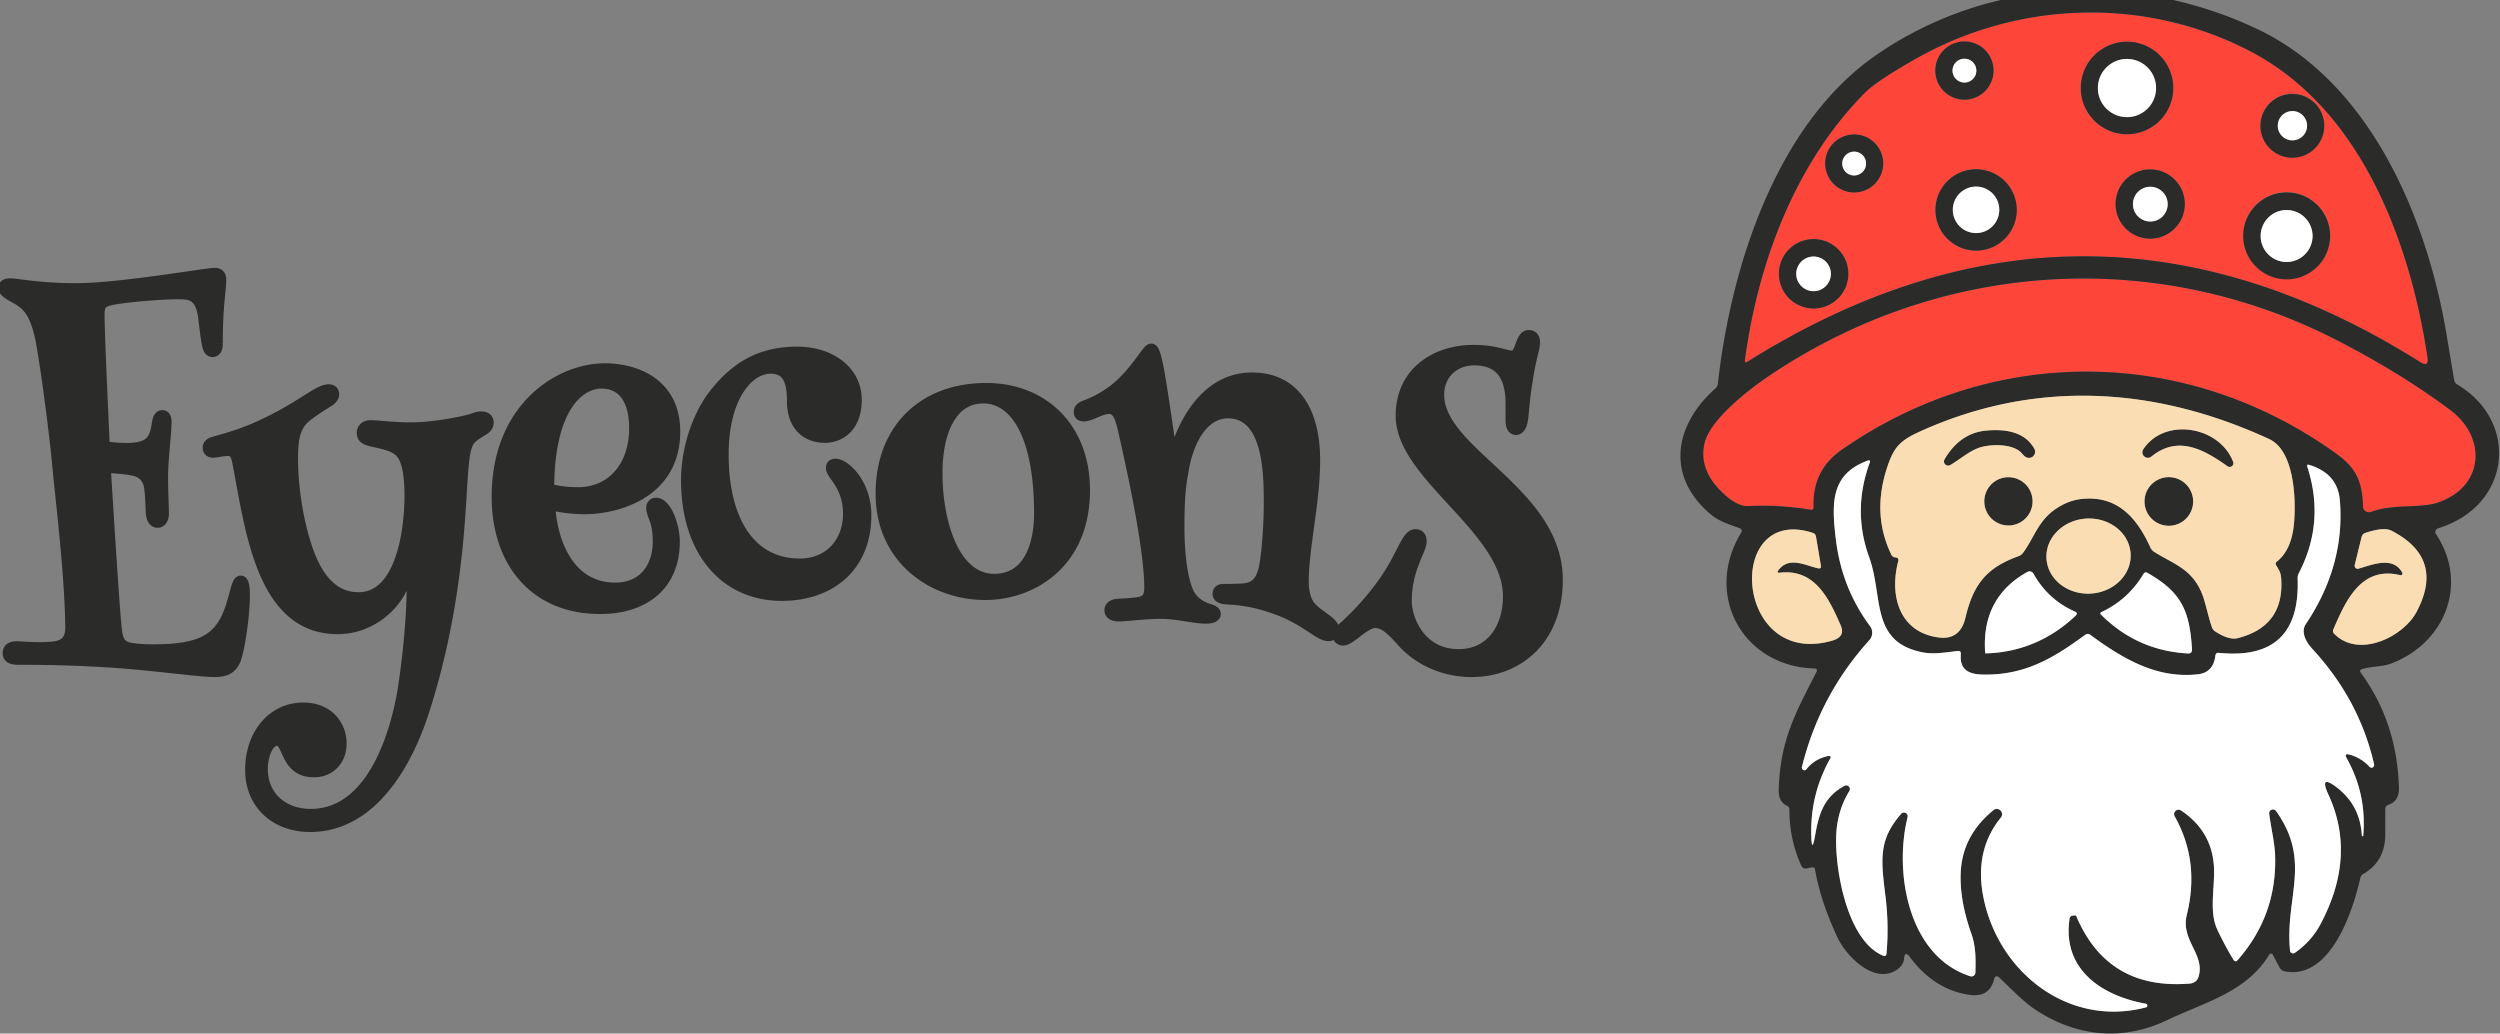 <svg xmlns="http://www.w3.org/2000/svg" viewBox="0 0 1028 425" fill="none">
  <rect x="0" y="0" width="1028" height="425" fill="#808080" stroke="none"/>
  <g clip-path="url(#a)">
    <path
      fill="#2B2B2A"
      d="M88.2 112.64c1.8 0 2.34.9 2.34 2.52 0 4.14-1.44 10.08-1.44 26.28 0 1.44-.36 2.88-1.62 2.88-1.08 0-1.62-.9-1.98-2.88-.54-2.52-.9-6.12-1.62-11.7-1.26-8.82-5.94-9.18-10.44-9.18-9.18 0-25.38 1.62-28.8 2.7-3.78.9-4.14 3.24-4.14 6.12 0 7.56 1.44 38.34 2.16 54.54 2.52.36 6.12.72 9.36.72 7.74 0 10.26-2.16 11.7-5.4.72-1.8.9-3.24 1.26-5.4s1.08-2.7 1.8-2.7 1.26.72 1.26 2.16c0 5.22-1.44 15.66-1.44 22.68 0 6.3.36 12.96.36 15.12 0 1.62-.54 3.42-2.16 3.42-1.26 0-2.16-1.26-2.34-3.6-.18-2.34-.18-9-1.08-12.24-.72-1.98-1.98-4.14-5.22-5.22-2.7-.9-8.64-1.26-13.14-1.62 1.08 17.46 3.96 63.9 4.68 67.68.54 4.86 2.34 6.84 6.66 7.38 2.34.36 5.22.54 8.46.54 17.82 0 26.82-3.24 31.5-15.3 2.52-6.3 3.24-12.96 4.68-12.96.9 0 1.26 2.52 1.26 5.4 0 8.46-1.98 21.6-3.6 26.28-1.44 3.78-3.96 5.04-8.28 5.04-7.38 0-26.82-3.06-47.16-4.14-15.66-.9-28.8-.9-33.66-.9-3.24 0-3.96-.9-3.96-2.34 0-1.8 1.44-2.34 3.42-2.34 1.26 0 4.5.36 9 .36 1.44 0 3.06 0 4.86-.18 8.46-.36 8.46-5.94 8.46-9-.36-22.68-4.32-54.36-5.4-66.42-1.08-12.06-4.68-39.78-6.84-51.12-1.8-9-4.32-13.14-7.74-15.66-2.7-2.16-7.56-3.78-7.56-5.76 0-.9.72-1.44 2.34-1.44 3.42 0 11.34 1.98 27.18 1.98 18 0 53.46-6.3 56.88-6.3Zm46.965 47.88c.9 0 1.8.36 1.8 1.62 0 .9-.54 1.44-1.26 2.16-1.44 1.08-4.32 2.52-9.36 6.3-5.94 4.5-6.3 10.62-6.3 19.44.36 17.64 4.68 34.2 8.64 42.12 4.14 8.46 10.08 13.86 18.72 13.86 18.18 0 21.42-28.8 21.42-41.94 0-11.52-1.8-17.28-5.58-19.62-2.88-1.98-8.64-2.88-10.62-3.42-2.52-.54-3.42-1.44-3.42-3.06s1.26-2.7 3.06-2.7c3.42 0 9.18.9 16.92.9 8.46 0 21.42-2.34 25.56-3.78 1.62-.72 2.7-.72 3.24-.72 1.44 0 2.52.72 2.52 1.98s-.54 1.98-1.62 2.7c-2.7 1.8-5.58 3.06-6.84 5.94-2.16 5.04-1.98 13.32-3.42 32.58-1.62 21.42-5.4 49.14-14.76 77.94-9.54 28.98-25.74 46.8-46.26 46.8-14.4 0-24.3-9.36-24.3-23.04 0-14.76 9.18-25.2 21.42-25.2 10.08 0 15.3 7.02 15.3 14.4 0 6.3-4.14 11.34-10.98 11.34-11.88 0-9.9-12.96-15.12-12.96-3.78 0-6.3 6.12-6.3 12.06 0 11.34 8.46 18.9 20.16 18.9 29.52 0 36.9-44.64 37.98-49.86 3.24-20.7 3.96-36 3.96-44.82 0-2.88-.18-5.04-.18-6.48l-.18-2.34c-.36 1.26-.9 2.52-1.44 3.78-1.08 2.52-2.34 5.4-3.96 8.28-4.14 7.2-13.14 14.58-25.2 14.58-31.5 0-35.64-42.48-40.86-68.76-.72-3.6-2.16-4.5-4.14-4.5-2.16 0-4.86.72-6.12.72-1.08 0-1.8-.54-1.8-1.62 0-.9.72-1.62 1.8-1.98 10.62-2.88 16.02-5.04 22.32-8.1 14.58-7.02 21.06-13.5 25.2-13.5Zm138.632 49.86c1.62 2.7 3.24 7.74 3.24 12.42 0 17.1-11.7 27.18-30.24 27.18-26.82 0-42.12-19.08-42.12-45.72 0-36.18 25.2-52.38 44.1-52.38 12.42 0 28.44 5.94 28.44 25.56 0 25.74-24.66 31.5-36.72 31.5-5.76 0-11.7-.9-14.76-1.98.9 18.36 9.36 35.1 27.18 35.1 12.42 0 18-9.18 18-19.44 0-3.06-.36-6.48-1.44-9.36-.72-1.8-1.26-3.42-1.26-4.32 0-1.08.54-1.8 1.62-1.8s2.7 1.08 3.96 3.24Zm-48.42-9.18c3.06.9 6.48 1.62 12.42 1.62 13.68 0 23.4-10.62 23.4-26.64 0-14.4-6.84-18.9-13.86-18.9-9 0-21.96 9.54-21.96 43.92Zm113.867-21.6c-7.38 0-13.14-4.68-13.14-14.58 0-7.02-1.26-13.86-9.18-13.86-9.54 0-19.8 12.06-19.8 35.64 0 28.44 11.88 45.36 31.68 45.36 12.96 0 20.34-9.54 20.34-20.88 0-11.88-7.02-16.02-7.02-18.9 0-.9.54-1.26 1.44-1.26 3.6 0 12.24 7.74 12.24 20.7 0 21.06-14.58 32.76-34.38 32.76-22.86 0-38.88-17.82-38.88-47.16 0-14.04 5.4-28.08 12.24-36.18 10.08-12.42 20.88-16.2 33.12-16.2 13.5 0 23.94 7.74 23.94 19.44 0 11.16-6.84 15.12-12.6 15.12ZM362.55 203c0-26.28 17.1-43.02 43.02-43.02 23.04 0 40.14 16.02 40.14 41.58 0 30.24-21.96 42.66-40.5 42.66-22.14 0-42.66-15.12-42.66-41.22Zm41.76-39.6c-13.5 0-19.26 14.4-19.26 31.14 0 20.7 7.2 43.92 23.76 43.92 14.4 0 18.9-14.22 18.9-27.36 0-32.4-10.08-47.7-23.4-47.7Zm69.075-19.62c1.8 0 3.6 12.96 5.58 25.92l3.24 22.14c1.8-11.52 11.16-36.18 32.58-36.18 17.64 0 25.56 14.04 25.56 33.48 0 17.46-4.68 36-4.68 49.86 0 4.14.72 7.02 2.16 9.54 3.24 4.86 10.44 7.02 10.44 10.62 0 1.08-.54 1.98-1.98 1.98-4.14 0-9.36-7.2-24.12-11.88-5.58-1.8-10.62-2.88-18-3.24-1.98-.18-3.06-.72-3.06-1.8s.72-1.62 1.98-1.62c1.62 0 4.86 0 7.92-.18 4.68-.36 7.74-2.34 9.18-9.18 1.08-5.4 1.98-17.28 1.98-26.1 0-11.88 0-37.62-17.28-37.62-9.72 0-16.56 10.44-18.72 24.66-1.44 7.2-1.62 14.94-1.62 22.68 0 12.78 1.8 24.3 4.86 28.62 2.16 3.06 5.04 4.32 6.84 5.04 2.34.72 3.24 1.08 3.24 1.98 0 .72-1.08 1.44-3.6 1.44-4.86 0-11.88-1.98-18.54-1.98-6.48 0-14.22 1.08-17.28 1.08-2.16 0-3.42-.72-3.42-2.16 0-1.08.72-1.8 2.7-2.16 3.24-.18 4.86-.18 8.82-.72 3.78-.54 4.86-2.7 4.86-6.48 0-12.96-4.68-37.8-10.62-63.9-1.44-6.66-2.88-9.9-6.3-9.9-3.6 0-7.74 3.06-10.44 3.06-1.08 0-1.62-.36-1.62-1.44 0-1.44 1.44-1.98 2.88-2.52 3.24-1.26 7.02-3.06 11.52-6.48 8.64-6.84 13.5-16.56 14.94-16.56Zm132.359.54c9.72 0 12.78 2.34 16.2 2.34 1.98 0 2.88-2.34 3.96-5.4.72-1.98 1.62-3.06 2.7-3.06 1.8 0 2.16 1.44 2.16 2.52 0 2.7-1.44 5.4-3.06 16.02-1.44 8.64-1.26 12.06-1.98 16.2-.36 2.16-1.26 3.42-2.34 3.42-1.44 0-1.8-1.8-1.8-3.6v-6.84c0-13.86-6.66-18.18-15.48-18.18-7.74 0-14.76 5.4-14.76 14.58 0 24.12 48.78 39.96 48.78 76.14 0 24.12-16.02 37.44-34.92 37.44-13.14 0-22.86-6.12-28.08-11.88-4.86-5.4-7.74-8.28-11.7-8.28-4.32 0-10.26 7.2-13.14 7.2-1.26 0-1.8-.9-1.8-1.62 0-.72.36-1.44 1.26-2.34 1.44-1.44 8.64-7.2 17.1-18.9 7.92-10.98 9.72-19.98 13.14-19.98 1.8 0 2.16 1.26 2.16 2.52 0 3.6-6.12 11.16-6.12 24.48 0 7.74 5.76 22.32 21.78 22.32 12.6 0 20.7-9.9 20.7-24.3 0-27.72-44.1-49.5-44.1-74.16 0-18.36 14.94-26.64 29.34-26.64Z"
    ></path>
    <path
      fill="#2B2B2A"
      d="m85.5 141.44 2.46-.447-.007-.039-.008-.038-2.445.524Zm-1.62-11.7 2.48-.32-.003-.017-.002-.017-2.475.354Zm-39.24-6.48.58 2.432.087-.021.086-.027-.753-2.384Zm-1.98 60.66-2.497.111.092 2.071 2.051.293.354-2.475Zm21.06-4.68 2.284 1.015.02-.043.017-.044-2.321-.928Zm1.26-5.4 2.466.411-2.466-.411Zm-2.52 37.08-2.493.192 2.493-.192Zm-1.08-12.24 2.409-.669-.026-.094-.033-.091-2.35.854Zm-5.22-5.22.79-2.372-.79 2.372Zm-13.14-1.62.2-2.492-2.873-.23.178 2.876 2.495-.154Zm4.68 67.68 2.485-.276-.011-.096-.018-.096-2.456.468Zm6.66 7.38.38-2.471-.035-.005-.035-.005-.31 2.481Zm39.96-14.76-2.321-.928-.005.012-.005.012 2.331.904Zm2.34 18.72 2.336.89.014-.036.012-.036-2.362-.818Zm-55.44.9-.143 2.496h.01l.133-2.496Zm-20.34-5.4-.106-2.498-.072.003-.07.007.248 2.488Zm8.46-9h2.5v-.04l-2.5.04Zm-5.4-66.42-2.49.223 2.49-.223Zm-6.84-51.12 2.456-.468-.002-.011-.002-.011-2.452.49Zm-7.74-15.66-1.562 1.952.039.031.04.03 1.483-2.013Zm78.84-9.02c.123 0 .203.008.25.015.046.007.051.011.026.002a.664.664 0 0 1-.15-.079.983.983 0 0 1-.193-.175c-.118-.14-.139-.244-.13-.209.005.019.015.065.023.146.008.08.014.185.014.32h5c0-.984-.142-2.36-1.083-3.478-1.025-1.217-2.477-1.542-3.757-1.542v5Zm-.16.02c0 1.923-.332 4.167-.71 8.395-.366 4.095-.73 9.704-.73 17.885h5c0-8.019.356-13.48.71-17.44.342-3.827.73-6.623.73-8.84h-5Zm-1.44 26.28c0 .262-.017.487-.045.667-.014.088-.03.155-.043.204-.014.049-.023.07-.022.067 0-.002.017-.038.06-.094.042-.057.113-.136.219-.215a1.27 1.27 0 0 1 .711-.249v5c.826 0 1.616-.248 2.28-.744a4.152 4.152 0 0 0 1.275-1.614c.469-1.023.565-2.166.565-3.022h-5Zm.88.38c.09 0 .283.023.497.142a.946.946 0 0 1 .323.274c.009.013-.04-.058-.113-.285a7.531 7.531 0 0 1-.227-.958l-4.92.894c.192 1.056.487 2.203 1.1 3.122.332.499.79.981 1.414 1.326.63.35 1.295.485 1.926.485v-5Zm.465-.904c-.512-2.385-.848-5.782-1.586-11.496l-4.958.64c.702 5.445 1.086 9.249 1.654 11.904l4.89-1.048Zm-1.59-11.53c-.688-4.816-2.407-7.93-5.146-9.658-2.577-1.626-5.576-1.668-7.769-1.668v5c2.306 0 3.898.138 5.101.897 1.041.657 2.292 2.133 2.864 6.137l4.95-.708ZM73.44 118.06c-4.702 0-11.135.413-16.799.956-2.838.273-5.51.581-7.7.891-2.124.301-3.974.628-5.054.969l1.506 4.768c.63-.199 2.087-.48 4.25-.786 2.096-.297 4.69-.597 7.476-.864 5.586-.537 11.843-.934 16.321-.934v-5Zm-29.379 2.768c-2.39.569-4.13 1.724-5.116 3.575-.883 1.662-.945 3.54-.945 4.977h5c0-1.443.118-2.175.36-2.628.14-.264.468-.729 1.86-1.06l-1.159-4.864ZM38 129.38c0 7.634 1.445 38.51 2.163 54.651l4.995-.222C44.434 167.55 43 136.866 43 129.38h-5Zm4.306 57.015c2.594.37 6.319.745 9.714.745v-5c-3.084 0-6.56-.345-9.006-.695l-.708 4.95Zm9.714.745c4.054 0 7.09-.557 9.386-1.778 2.403-1.277 3.721-3.132 4.598-5.107l-4.569-2.03c-.562 1.265-1.224 2.11-2.376 2.723-1.26.669-3.353 1.192-7.039 1.192v5Zm14.021-6.972c.844-2.108 1.062-3.861 1.405-5.917l-4.932-.822c-.377 2.264-.519 3.391-1.115 4.883l4.642 1.856Zm1.405-5.917c.072-.43.15-.712.214-.887.065-.176.098-.201.058-.149a1.098 1.098 0 0 1-.383.294 1.302 1.302 0 0 1-.555.131v-5c-1.116 0-2.21.479-3.008 1.505-.687.883-1.05 2.035-1.258 3.284l4.932.822Zm-.666-.611c-.252 0-.526-.067-.774-.214a1.326 1.326 0 0 1-.446-.421c-.113-.181-.02-.161-.02.295h5c0-.984-.177-2.044-.74-2.945-.622-.995-1.69-1.715-3.02-1.715v5Zm-1.24-.34c0 2.472-.345 6.243-.71 10.448-.359 4.118-.73 8.594-.73 12.232h5c0-3.382.349-7.636.71-11.798.355-4.075.73-8.134.73-10.882h-5Zm-1.44 22.68c0 3.192.091 6.466.181 9.195.092 2.776.179 4.9.179 5.925h5c0-1.135-.093-3.421-.181-6.09-.09-2.716-.179-5.922-.179-9.03h-5Zm.36 15.12c0 .272-.023.528-.065.748a1.64 1.64 0 0 1-.128.421c-.03.059-.007-.015.124-.107a.773.773 0 0 1 .409-.142v5c1.974 0 3.258-1.197 3.908-2.454.591-1.143.752-2.443.752-3.466h-5Zm.34.92c.12 0 .264.035.39.109.117.068.144.125.115.082-.08-.12-.28-.549-.352-1.483l-4.986.384c.108 1.406.448 2.777 1.178 3.872.786 1.179 2.05 2.036 3.655 2.036v-5Zm.153-1.292c-.092-1.191-.12-3.165-.267-5.733-.134-2.341-.366-5.071-.897-6.984l-4.818 1.338c.369 1.327.587 3.547.723 5.931.123 2.157.185 4.683.273 5.832l4.986-.384Zm-1.224-12.902c-.873-2.403-2.562-5.332-6.778-6.738l-1.582 4.744c2.264.754 3.095 2.145 3.662 3.702l4.699-1.708Zm-6.778-6.738c-1.645-.548-4.063-.882-6.428-1.127-2.424-.252-5.093-.436-7.304-.613l-.398 4.984c2.29.183 4.84.359 7.186.602 2.405.25 4.307.546 5.362.898l1.582-4.744Zm-16.426.906c.54 8.73 1.53 24.71 2.476 38.981.472 7.135.934 13.849 1.323 19.018.38 5.061.706 8.871.92 9.995l4.912-.936c-.146-.766-.45-4.178-.846-9.434-.387-5.147-.848-11.843-1.32-18.973a9432.315 9432.315 0 0 1-2.475-38.959l-4.99.308Zm4.69 67.802c.293 2.634.967 4.967 2.543 6.71 1.618 1.79 3.824 2.566 6.292 2.875l.62-4.962c-1.852-.231-2.706-.715-3.203-1.265-.54-.597-1.035-1.684-1.282-3.91l-4.97.552Zm8.765 9.575c2.505.385 5.52.569 8.84.569v-5c-3.16 0-5.905-.176-8.08-.511l-.76 4.942Zm8.84.569c8.984 0 16.143-.802 21.718-3.354 5.744-2.63 9.576-7.003 12.113-13.542l-4.662-1.808c-2.142 5.521-5.151 8.798-9.532 10.803-4.55 2.083-10.8 2.901-19.637 2.901v5Zm33.821-16.872c1.326-3.314 2.18-6.731 2.834-9.107.344-1.25.607-2.117.839-2.658.12-.28.162-.304.093-.222-.06.072-.526.599-1.407.599v-5c-1.24 0-2.045.735-2.43 1.196-.393.471-.663 1.016-.853 1.459-.387.904-.731 2.097-1.062 3.299-.696 2.529-1.462 5.592-2.656 8.578l4.642 1.856ZM99 241.68c-1.128 0-1.595-.823-1.595-.823-.033-.057.032.047.113.444.154.75.242 1.907.242 3.279h5c0-1.508-.092-3.051-.343-4.281-.121-.593-.315-1.299-.668-1.918-.321-.563-1.171-1.701-2.749-1.701v5Zm-1.24 2.9c0 4.071-.48 9.345-1.168 14.207-.694 4.907-1.569 9.158-2.294 11.255l4.724 1.636c.895-2.583 1.82-7.242 2.521-12.19.707-4.993 1.217-10.519 1.217-14.908h-5Zm-3.436 25.39c-.572 1.501-1.246 2.238-1.984 2.668-.803.469-2.003.762-3.96.762v5c2.363 0 4.583-.337 6.48-1.443 1.962-1.145 3.268-2.928 4.136-5.207l-4.672-1.78Zm-5.944 3.43c-3.515 0-10.025-.74-18.451-1.651-8.328-.9-18.332-1.942-28.576-2.485l-.266 4.992c10.096.537 19.982 1.565 28.304 2.465 8.224.889 15.124 1.679 18.989 1.679v-5Zm-47.017-4.136c-15.734-.904-28.932-.904-33.803-.904v5c4.849 0 17.93 0 33.517.896l.286-4.992ZM7.56 268.36c-.707 0-1.18-.05-1.485-.113-.308-.062-.355-.12-.287-.072.103.071.221.206.287.366.049.119.025.148.025-.021h-5c0 1.164.323 2.714 1.842 3.765 1.246.863 2.9 1.075 4.618 1.075v-5Zm-1.46.16c0-.113.02-.056-.05.074a.643.643 0 0 1-.208.232c-.014.008.057-.036.276-.078a4.96 4.96 0 0 1 .902-.068v-5c-1.125 0-2.532.136-3.727.844-1.425.845-2.193 2.283-2.193 3.996h5Zm.92.16c.532 0 1.494.079 3.138.176 1.558.091 3.545.184 5.862.184v-5a92.9 92.9 0 0 1-5.568-.176c-1.416-.083-2.704-.184-3.432-.184v5Zm9 .36c1.433 0 3.169.002 5.109-.192l-.498-4.976c-1.66.166-3.164.168-4.611.168v5Zm4.966-.182c4.833-.206 7.861-1.977 9.459-4.731 1.445-2.491 1.395-5.331 1.395-6.767h-5c0 1.624-.05 3.104-.72 4.258-.517.891-1.719 2.09-5.346 2.244l.212 4.996ZM31.84 257.32c-.362-22.801-4.345-54.705-5.41-66.603l-4.98.446c1.095 12.222 5.032 43.678 5.39 66.237l5-.08Zm-5.41-66.603c-1.085-12.117-4.695-39.922-6.874-51.365l-4.912.936c2.14 11.237 5.731 38.872 6.806 50.875l4.98-.446Zm-6.878-51.387c-1.854-9.265-4.563-14.128-8.709-17.183l-2.966 4.026c2.694 1.984 5.025 5.402 6.772 14.137l4.903-.98Zm-8.63-17.122c-1.53-1.224-3.775-2.371-5.077-3.145-.754-.448-1.25-.79-1.539-1.06-.338-.316-.006-.165-.006.397h-5c0 1.552.94 2.648 1.597 3.26.706.658 1.595 1.227 2.393 1.702 1.803 1.071 3.338 1.814 4.508 2.75l3.124-3.904ZM4.3 118.4c0 .113-.025.32-.148.555-.126.241-.297.4-.431.486-.12.077-.175.077-.095.06.078-.018.24-.041.514-.041v-5c-1.013 0-2.165.156-3.136.784-1.144.74-1.704 1.919-1.704 3.156h5Zm-.16 1.06c.672 0 1.653.101 3.15.29 1.439.181 3.287.434 5.502.684 4.463.504 10.498 1.006 18.528 1.006v-5c-7.81 0-13.655-.488-17.967-.974-2.173-.245-3.936-.487-5.438-.677-1.446-.182-2.737-.329-3.775-.329v5Zm27.18 1.98c9.194 0 22.72-1.6 34.245-3.173 5.785-.789 11.118-1.579 15.194-2.168 2.043-.296 3.763-.539 5.074-.709 1.386-.179 2.135-.25 2.367-.25v-5c-.623 0-1.73.126-3.008.291-1.353.175-3.106.424-5.149.719-4.097.592-9.395 1.377-15.154 2.163-11.56 1.577-24.763 3.127-33.569 3.127v5Zm104.385 42.86 1.5 2 .142-.107.125-.125-1.767-1.768Zm-9.36 6.3-1.5-2-.01.007 1.51 1.993Zm-6.3 19.44h-2.5V190.091l2.5-.051Zm8.64 42.12 2.245-1.099-.005-.009-.004-.01-2.236 1.118Zm34.56-47.7-1.417 2.06.05.034.051.032 1.316-2.126Zm-10.62-3.42.657-2.412-.066-.018-.068-.015-.523 2.445Zm42.12-8.64.821 2.361.098-.034.096-.042-1.015-2.285Zm4.14 3.96-1.387-2.08 1.387 2.08Zm-6.84 5.94-2.291-1.002-.004.009-.003.008 2.298.985Zm-3.42 32.58 2.492.189.001-.003-2.493-.186Zm-14.76 77.94 2.374.782.003-.009-2.377-.773Zm-8.1-7.56 2.448.507.012-.06.009-.06-2.469-.387Zm3.78-51.3h2.5v-.096l-.008-.096-2.492.192Zm-.18-2.34 2.492-.192-4.896-.495 2.404.687Zm-1.44 3.78-2.298-.985 2.298.985Zm-3.96 8.28 2.167 1.246.006-.01.005-.01-2.178-1.226Zm-66.06-54.18 2.452-.487-.001-.003-2.451.49Zm-10.26-7.38-.655-2.413-.069.019-.067.022.79 2.372Zm22.32-8.1-1.085-2.253-.008.004 1.093 2.249Zm25.2-11c.065 0 .078.007.047-.001a.851.851 0 0 1-.288-.145 1.229 1.229 0 0 1-.38-.461c-.082-.176-.079-.29-.079-.273h5c0-1.301-.51-2.511-1.585-3.299-.939-.688-1.998-.821-2.715-.821v5Zm-.7-.88c0-.034.006-.095.029-.164.021-.065.042-.093.03-.075a1.746 1.746 0 0 1-.163.196c-.108.118-.235.246-.424.435l3.535 3.536c.577-.577 1.993-1.83 1.993-3.928h-5Zm-.26.16c-.615.461-1.505.974-3.167 2.025a91.64 91.64 0 0 0-6.193 4.275l3 4a86.94 86.94 0 0 1 5.866-4.05c1.398-.884 2.668-1.631 3.494-2.25l-3-4Zm-9.37 6.307c-7.045 5.337-7.29 12.752-7.29 21.433h5c0-8.959.474-13.784 5.309-17.447l-3.019-3.986Zm-7.29 21.484c.366 17.922 4.742 34.864 8.903 43.187l4.473-2.236c-3.759-7.517-8.023-23.695-8.377-41.053l-4.999.102Zm8.894 43.168c4.363 8.915 10.993 15.261 20.966 15.261v-5c-7.308 0-12.558-4.454-16.475-12.459l-4.491 2.198Zm20.966 15.261c10.779 0 16.719-8.631 19.888-17.72 3.213-9.217 4.032-20.018 4.032-26.72h-5c0 6.438-.802 16.607-3.754 25.075-2.996 8.596-7.766 14.365-15.166 14.365v5Zm23.92-44.44c0-5.851-.453-10.444-1.472-13.951-1.03-3.54-2.706-6.194-5.293-7.795l-2.631 4.252c1.193.739 2.307 2.135 3.122 4.94.826 2.838 1.274 6.885 1.274 12.554h5Zm-6.664-21.68c-1.827-1.256-4.36-2.062-6.426-2.607a75.127 75.127 0 0 0-2.98-.71c-.908-.201-1.553-.341-1.973-.455l-1.315 4.824c.57.156 1.388.331 2.207.513a72.1 72.1 0 0 1 2.785.662c2.029.535 3.816 1.169 4.869 1.893l2.833-4.12Zm-11.513-3.805a6.49 6.49 0 0 1-1.147-.336c-.248-.105-.334-.179-.342-.187-.003-.002.008.008.024.031a.365.365 0 0 1 .034.062c.012.033-.012-.008-.012-.185h-5c0 1.334.401 2.702 1.575 3.778 1.035.948 2.419 1.426 3.821 1.727l1.047-4.89Zm-1.443-.615c0-.077.013-.1.009-.09-.004.01-.011.017-.008.014.005-.004.15-.124.559-.124v-5c-1.392 0-2.777.42-3.852 1.361-1.103.966-1.708 2.337-1.708 3.839h5Zm.56-.2c1.579 0 3.71.209 6.642.442 2.861.227 6.311.458 10.278.458v-5c-3.774 0-7.074-.219-9.883-.442-2.738-.217-5.197-.458-7.037-.458v5Zm16.92.9c4.416 0 9.917-.606 14.792-1.381 4.841-.769 9.299-1.741 11.589-2.538l-1.643-4.722c-1.85.643-5.942 1.561-10.731 2.322-4.755.755-9.964 1.319-14.007 1.319v5Zm26.575-3.995a5.845 5.845 0 0 1 1.421-.449c.329-.055.566-.056.804-.056v-5c-.725 0-2.193.019-4.256.935l2.031 4.57Zm2.225-.505c.155 0 .257.02.311.035.054.016.04.021-.011-.018a.718.718 0 0 1-.203-.25.671.671 0 0 1-.077-.287h5a4.263 4.263 0 0 0-1.72-3.463c-.994-.745-2.197-1.017-3.3-1.017v5Zm.02-.52a.888.888 0 0 1-.019.215l-.002.006.002-.003c-.005.007-.088.135-.488.402l2.773 4.16c.68-.453 1.407-1.045 1.942-1.893.565-.894.792-1.87.792-2.887h-5Zm-.507.62c-.632.421-1.263.804-1.964 1.239-.677.421-1.403.883-2.098 1.397-1.403 1.04-2.811 2.391-3.682 4.382l4.581 2.004c.389-.889 1.051-1.608 2.078-2.368.52-.386 1.099-.757 1.761-1.169.638-.396 1.379-.846 2.097-1.325l-2.773-4.16Zm-7.751 7.035c-1.261 2.942-1.771 6.654-2.175 11.745-.395 4.987-.737 12.226-1.441 21.634l4.987.372c.736-9.852 1.024-16.383 1.439-21.611.406-5.124.886-8.072 1.785-10.17l-4.595-1.97Zm-3.615 33.376c-1.611 21.299-5.367 48.807-14.645 77.356l4.755 1.546c9.442-29.051 13.246-56.983 14.875-78.524l-4.985-.378Zm-14.642 77.347c-9.455 28.723-25.078 45.082-43.885 45.082v5c22.232 0 39.009-19.281 48.634-48.518l-4.749-1.564Zm-43.885 45.082c-6.654 0-12.084-2.155-15.831-5.705-3.736-3.539-5.969-8.623-5.969-14.835h-5c0 7.468 2.716 13.904 7.53 18.465 4.803 4.55 11.523 7.075 19.27 7.075v-5Zm-21.8-20.54c0-13.751 8.404-22.7 18.92-22.7v-5c-13.965 0-23.92 11.931-23.92 27.7h5Zm18.92-22.7c4.425 0 7.575 1.523 9.624 3.662 2.077 2.167 3.176 5.128 3.176 8.238h5c0-4.27-1.512-8.509-4.565-11.697-3.081-3.216-7.581-5.203-13.235-5.203v5Zm12.8 11.9c0 2.607-.854 4.81-2.262 6.337-1.387 1.501-3.45 2.503-6.218 2.503v5c4.071 0 7.498-1.518 9.892-4.112 2.371-2.568 3.588-6.035 3.588-9.728h-5Zm-8.48 8.84c-2.475 0-4.025-.66-5.109-1.5-1.137-.883-1.963-2.12-2.719-3.61-.381-.752-.709-1.493-1.074-2.29-.347-.758-.736-1.585-1.185-2.328-.891-1.475-2.403-3.232-5.033-3.232v5c.078 0 .094.007.153.051.111.084.314.291.601.767.285.472.57 1.063.918 1.823.33.722.72 1.601 1.16 2.469.887 1.75 2.119 3.753 4.115 5.3 2.049 1.59 4.707 2.55 8.173 2.55v-5Zm-15.12-12.96c-3.381 0-5.595 2.693-6.817 5.211-1.295 2.67-1.983 6.07-1.983 9.349h5c0-2.661.571-5.291 1.481-7.166.983-2.027 1.919-2.394 2.319-2.394v-5Zm-8.8 14.56c0 6.325 2.375 11.729 6.495 15.538 4.102 3.793 9.776 5.862 16.165 5.862v-5c-5.312 0-9.718-1.711-12.771-4.533-3.035-2.806-4.889-6.852-4.889-11.867h-5Zm22.66 21.4c16.265 0 26.126-12.344 31.908-24.391 5.829-12.142 7.996-24.931 8.52-27.462l-4.897-1.014c-.556 2.689-2.618 14.83-8.13 26.313-5.558 11.578-14.147 21.554-27.401 21.554v5Zm40.449-51.973c3.26-20.828 3.991-36.257 3.991-45.207h-5c0 8.69-.71 23.861-3.93 44.433l4.939.774Zm3.991-45.207c0-1.492-.047-2.792-.093-3.884-.046-1.123-.087-1.944-.087-2.596h-5c0 .788.048 1.767.092 2.804.044 1.068.088 2.288.088 3.676h5Zm-.188-6.672-.18-2.34-4.985.384.18 2.34 4.985-.384Zm-5.076-2.835c-.309 1.081-.782 2.193-1.334 3.482l4.595 1.97c.528-1.231 1.135-2.639 1.546-4.078l-4.807-1.374Zm-1.334 3.482c-1.078 2.515-2.293 5.287-3.841 8.039l4.357 2.452c1.692-3.008 2.997-5.996 4.079-8.521l-4.595-1.97Zm-3.83 8.019c-3.786 6.585-12.038 13.326-23.032 13.326v5c13.125 0 22.873-8.019 27.367-15.834l-4.335-2.492Zm-23.032 13.326c-7.248 0-12.821-2.42-17.271-6.409-4.508-4.043-7.961-9.791-10.697-16.554-5.508-13.615-7.783-30.406-10.44-43.784l-4.905.974c2.563 12.902 4.968 30.491 10.71 44.686 2.889 7.142 6.704 13.657 11.994 18.4 5.349 4.797 12.106 7.687 20.609 7.687v-5Zm-38.409-66.75c-.402-2.012-1.083-3.719-2.31-4.907-1.318-1.275-2.894-1.603-4.282-1.603v5c.593 0 .727.122.805.197.167.162.566.705.884 2.293l4.903-.98Zm-6.591-6.51c-1.308 0-2.709.214-3.8.393-1.262.206-1.955.327-2.32.327v5c.894 0 2.18-.239 3.125-.393 1.113-.181 2.142-.327 2.995-.327v-5Zm-6.12.72c-.157 0 .044-.041.322.197.142.122.25.275.315.43a.72.72 0 0 1 .063.253h-5c0 1.131.401 2.285 1.368 3.113.907.778 2.008 1.007 2.931 1.007v-5Zm.7.88a.877.877 0 0 1-.068.335.61.61 0 0 1-.11.178c-.02.021-.016.011.03-.017.047-.028.124-.066.238-.104l-1.581-4.744c-1.566.522-3.51 1.903-3.51 4.352h5Zm-.046.433c10.757-2.917 16.305-5.13 22.758-8.264l-2.185-4.498c-6.147 2.986-11.4 5.093-21.882 7.936l1.309 4.826Zm22.75-8.261c7.433-3.578 12.807-7.024 16.764-9.52 2.003-1.263 3.554-2.225 4.846-2.879 1.325-.67 2.074-.853 2.506-.853v-5c-1.639 0-3.252.627-4.763 1.391-1.542.781-3.299 1.878-5.256 3.112-3.962 2.499-9.119 5.803-16.266 9.244l2.169 4.505Zm162.748 34.108-2.16 1.26.008.013.008.013 2.144-1.286Zm-48.06-3.42.832-2.357-3.511-1.24.182 3.719 2.497-.122Zm43.74 6.3 2.341-.878-.01-.025-.01-.025-2.321.928Zm-44.1-12.06h-2.5v1.871l1.794.527.706-2.398Zm46.276 10.466c1.389 2.315 2.884 6.911 2.884 11.134h5c0-5.137-1.746-10.621-3.596-13.706l-4.288 2.572Zm2.884 11.134c0 7.948-2.698 14.02-7.328 18.134-4.668 4.146-11.577 6.546-20.412 6.546v5c9.704 0 17.915-2.64 23.733-7.809 5.855-5.201 9.007-12.719 9.007-21.871h-5Zm-27.74 24.68c-12.778 0-22.596-4.523-29.247-12.028-6.684-7.543-10.373-18.335-10.373-31.192h-5c0 13.783 3.96 25.851 11.631 34.508 7.705 8.695 18.947 13.712 32.989 13.712v-5Zm-39.62-43.22c0-34.775 24.056-49.88 41.6-49.88v-5c-20.256 0-46.6 17.295-46.6 54.88h5Zm41.6-49.88c5.874 0 12.425 1.415 17.432 4.962 4.883 3.46 8.508 9.082 8.508 18.098h5c0-10.604-4.385-17.762-10.617-22.177-6.108-4.328-13.777-5.883-20.323-5.883v5Zm25.94 23.06c0 11.89-5.613 19.003-12.635 23.265-7.167 4.351-15.857 5.735-21.585 5.735v5c6.332 0 16.001-1.496 24.18-6.46 8.323-5.053 15.04-13.69 15.04-27.54h-5Zm-34.22 29c-5.593 0-11.226-.884-13.928-1.837l-1.664 4.714c3.418 1.207 9.664 2.123 15.592 2.123v-5Zm-17.257.642c.464 9.477 2.883 18.749 7.682 25.729 4.863 7.075 12.165 11.749 21.995 11.749v-5c-7.99 0-13.829-3.696-17.875-9.581-4.111-5.98-6.373-14.258-6.808-23.141l-4.994.244Zm29.677 37.478c6.889 0 12.123-2.578 15.587-6.783 3.407-4.135 4.913-9.607 4.913-15.157h-5c0 4.71-1.284 8.958-3.772 11.978-2.431 2.95-6.197 4.962-11.728 4.962v5Zm20.5-21.94c0-3.212-.372-6.966-1.599-10.238l-4.682 1.756c.933 2.488 1.281 5.574 1.281 8.482h5Zm-1.619-10.288c-.348-.87-.633-1.65-.829-2.295a9.063 9.063 0 0 1-.206-.79c-.044-.218-.046-.31-.046-.307h-5c0 .84.231 1.767.467 2.548.255.84.599 1.77.972 2.7l4.642-1.856Zm-1.081-3.392c0-.156.041.045-.197.322a1.153 1.153 0 0 1-.43.315.737.737 0 0 1-.253.063v-5c-1.132 0-2.285.402-3.113 1.368-.778.907-1.007 2.008-1.007 2.932h5Zm-.88.7c-.224 0-.079-.07.382.287.41.317.927.87 1.418 1.713l4.319-2.52c-.768-1.317-1.691-2.384-2.676-3.147-.934-.723-2.139-1.333-3.443-1.333v5Zm-45.166-6.042c3.278.964 6.935 1.722 13.126 1.722v-5c-5.689 0-8.872-.682-11.715-1.518l-1.411 4.796Zm13.126 1.722c7.524 0 14.065-2.939 18.698-8.152 4.615-5.191 7.202-12.477 7.202-20.988h-5c0 7.509-2.274 13.543-5.939 17.667-3.646 4.102-8.806 6.473-14.961 6.473v5Zm25.9-29.14c0-7.562-1.794-12.967-4.925-16.506-3.166-3.579-7.382-4.894-11.435-4.894v5c2.967 0 5.681.935 7.69 3.206 2.044 2.311 3.67 6.356 3.67 13.194h5Zm-16.36-21.4c-5.445 0-11.68 2.9-16.448 10.2-4.729 7.239-8.012 18.761-8.012 36.22h5c0-16.921 3.196-27.359 7.198-33.485 3.961-6.065 8.707-7.935 12.262-7.935v-5Zm47.447 6.46 1.91 1.613.016-.019.015-.019-1.941-1.575Zm44.46 15.86c-3.161 0-5.752-.993-7.553-2.829-1.799-1.832-3.087-4.788-3.087-9.251h-5c0 5.437 1.591 9.771 4.518 12.754 2.924 2.979 6.903 4.326 11.122 4.326v-5Zm-10.64-12.08c0-3.553-.298-7.536-1.888-10.688-.823-1.632-2.016-3.092-3.715-4.128-1.696-1.034-3.731-1.544-6.077-1.544v5c1.613 0 2.706.345 3.474.813.765.466 1.372 1.154 1.854 2.11 1.02 2.023 1.352 4.97 1.352 8.437h5Zm-11.68-16.36c-5.887 0-11.535 3.705-15.593 10.145-4.072 6.461-6.707 15.867-6.707 27.995h5c0-11.452 2.494-19.866 5.937-25.33 3.457-5.485 7.71-7.81 11.363-7.81v-5Zm-22.3 38.14c0 14.521 3.026 26.427 8.866 34.778 5.913 8.454 14.598 13.082 25.314 13.082v-5c-9.084 0-16.239-3.832-21.217-10.948-5.049-7.219-7.963-17.993-7.963-31.912h-5Zm34.18 47.86c7.135 0 12.907-2.647 16.878-7.004 3.941-4.325 5.962-10.174 5.962-16.376h-5c0 5.138-1.67 9.729-4.658 13.009-2.96 3.248-7.357 5.371-13.182 5.371v5Zm22.84-23.38c0-6.496-1.938-10.946-3.875-14.126-.908-1.489-1.924-2.853-2.474-3.671-.309-.461-.496-.776-.603-1.007-.109-.233-.068-.237-.068-.096h-5c0 .861.26 1.616.535 2.207.276.593.638 1.167.987 1.685.766 1.14 1.505 2.093 2.353 3.484 1.572 2.58 3.145 6.14 3.145 11.524h5Zm-7.02-18.9c0 .019-.003.159-.083.359-.088.217-.24.435-.452.608-.392.321-.71.273-.525.273v-5c-.716 0-1.754.132-2.641.858-.986.806-1.299 1.933-1.299 2.902h5Zm-1.06 1.24c.139 0 .837.142 1.99.955 1.072.755 2.301 1.929 3.465 3.515 2.318 3.157 4.285 7.82 4.285 13.73h5c0-7.05-2.353-12.737-5.255-16.69-1.446-1.969-3.052-3.54-4.613-4.641-1.48-1.044-3.211-1.869-4.872-1.869v5Zm9.74 18.2c0 9.919-3.413 17.403-8.946 22.427-5.565 5.053-13.514 7.833-22.934 7.833v5c10.38 0 19.62-3.07 26.295-9.132 6.708-6.091 10.585-14.987 10.585-26.128h-5Zm-31.88 30.26c-10.734 0-19.741-4.16-26.103-11.691-6.394-7.568-10.277-18.738-10.277-32.969h-5c0 15.109 4.126 27.519 11.458 36.196 7.362 8.714 17.795 13.464 29.922 13.464v-5Zm-36.38-44.66c0-13.496 5.22-26.952 11.65-34.567l-3.82-3.226c-7.25 8.585-12.83 23.209-12.83 37.793h5Zm11.681-34.605c4.836-5.958 9.759-9.744 14.844-12.057 5.089-2.315 10.478-3.218 16.335-3.218v-5c-6.383 0-12.514.987-18.405 3.667-5.896 2.682-11.412 6.996-16.656 13.458l3.882 3.15Zm31.179-15.275c12.699 0 21.44 7.136 21.44 16.94h5c0-13.596-12.139-21.94-26.44-21.94v5Zm21.44 16.94c0 5.049-1.532 8.135-3.391 9.961-1.893 1.857-4.378 2.659-6.709 2.659v5c3.429 0 7.243-1.178 10.211-4.091 3-2.944 4.889-7.418 4.889-13.529h-5ZM365.05 203c0-12.586 4.083-22.664 11.052-29.592 6.972-6.93 17.054-10.928 29.468-10.928v-5c-13.507 0-24.935 4.372-32.993 12.382-8.061 8.012-12.527 19.444-12.527 33.138h5Zm40.52-40.52c10.928 0 20.301 3.79 26.936 10.467 6.632 6.674 10.704 16.406 10.704 28.613h5c0-13.353-4.479-24.411-12.157-32.137-7.675-7.723-18.372-11.943-30.483-11.943v5Zm37.64 39.08c0 14.458-5.223 24.42-12.451 30.795-7.289 6.428-16.8 9.365-25.549 9.365v5c9.79 0 20.529-3.273 28.856-10.615 8.386-7.395 14.144-18.763 14.144-34.545h-5Zm-38 40.16c-21.037 0-40.16-14.262-40.16-38.72h-5c0 27.742 21.916 43.72 45.16 43.72v-5Zm-.9-80.82c-7.847 0-13.414 4.273-16.884 10.589-3.407 6.2-4.876 14.454-4.876 23.051h5c0-8.143 1.41-15.459 4.258-20.644 2.785-5.069 6.848-7.996 12.502-7.996v-5Zm-21.76 33.64c0 10.584 1.832 21.95 5.899 30.769 4.052 8.788 10.66 15.651 20.361 15.651v-5c-6.86 0-12.132-4.747-15.82-12.744-3.673-7.966-5.44-18.56-5.44-28.676h-5Zm26.26 46.42c8.223 0 13.723-4.153 17.028-10.026 3.22-5.722 4.372-13.047 4.372-19.834h-5c0 6.353-1.099 12.708-3.729 17.381-2.545 4.522-6.495 7.479-12.671 7.479v5Zm21.4-29.86c0-16.403-2.543-28.791-6.998-37.173-4.5-8.468-11.09-13.027-18.902-13.027v5c5.507 0 10.617 3.091 14.487 10.373 3.915 7.368 6.413 18.83 6.413 34.827h5Zm48.755-41.4 2.473-.362-.001-.008-.001-.008-2.471.378Zm3.24 22.14-2.474.362 4.944.024-2.47-.386Zm55.62 56.7-2.171 1.24.043.075.047.072 2.081-1.387Zm-15.66.72-.768 2.379.012.004.756-2.383Zm-18-3.24-.227 2.49.052.004.053.003.122-2.497Zm6.84-3.6.146 2.496.023-.002.022-.001-.191-2.493Zm9.18-9.18 2.446.515.003-.012.002-.013-2.451-.49Zm-34.02-39.06 2.451.49.011-.057.009-.058-2.471-.375Zm3.24 51.3 2.042-1.442-.002-.003-2.04 1.445Zm6.84 5.04-.929 2.321.095.038.098.03.736-2.389Zm-36.9-1.8-.139-2.496-.156.008-.153.028.448 2.46Zm8.82-.72.337 2.477.008-.001.008-.001-.353-2.475Zm-5.76-70.38-2.444.528.003.014.003.013 2.438-.555Zm-15.48-10.8.877 2.341.015-.006.014-.005-.906-2.33Zm11.52-6.48 1.512 1.99.02-.015.019-.015-1.551-1.96Zm14.94-14.06a1.987 1.987 0 0 1-1.305-.467c-.165-.143-.211-.244-.17-.175.08.136.238.48.446 1.13.404 1.265.837 3.166 1.295 5.578.911 4.802 1.847 11.215 2.842 17.732l4.943-.756c-.985-6.443-1.939-12.99-2.873-17.908-.464-2.448-.943-4.597-1.444-6.167-.245-.767-.539-1.537-.909-2.161a4.27 4.27 0 0 0-.845-1.042c-.399-.347-1.072-.764-1.98-.764v5Zm3.106 23.782 3.24 22.14 4.947-.724-3.24-22.14-4.947.724Zm8.184 22.164c.854-5.469 3.532-14.141 8.52-21.377 4.967-7.205 11.989-12.689 21.59-12.689v-5c-11.82 0-20.188 6.846-25.706 14.851-5.497 7.974-8.399 17.392-9.344 23.443l4.94.772Zm30.11-34.066c8.055 0 13.661 3.153 17.351 8.39 3.778 5.362 5.709 13.154 5.709 22.59h5c0-10.004-2.03-18.952-6.622-25.47-4.68-6.643-11.854-10.51-21.438-10.51v5Zm23.06 30.98c0 8.536-1.145 17.377-2.317 25.941-1.161 8.479-2.363 16.778-2.363 23.919h5c0-6.719 1.137-14.62 2.316-23.241 1.168-8.536 2.364-17.695 2.364-26.619h-5Zm-4.68 49.86c0 4.459.782 7.793 2.489 10.78l4.341-2.48c-1.173-2.053-1.83-4.479-1.83-8.3h-5Zm2.579 10.927c1.929 2.892 4.997 4.933 7.049 6.42 1.119.811 1.926 1.437 2.46 2.016.525.567.512.794.512.797h5c0-1.797-.914-3.19-1.841-4.192-.916-.991-2.112-1.883-3.198-2.67-2.358-1.708-4.509-3.177-5.821-5.145l-4.161 2.774Zm10.021 9.233c0 .162-.044-.009.168-.251a.93.93 0 0 1 .34-.248c.093-.037.113-.021.012-.021v5c1.266 0 2.517-.417 3.411-1.439.842-.962 1.069-2.123 1.069-3.041h-5Zm.52-.52c-.347 0-.968-.161-2.195-.866-1.223-.703-2.582-1.655-4.52-2.915-3.771-2.452-8.977-5.549-16.65-7.982l-1.511 4.766c7.087 2.247 11.871 5.09 15.435 7.408 1.73 1.125 3.375 2.265 4.755 3.059 1.378.791 2.962 1.53 4.686 1.53v-5Zm-23.353-11.759c-5.773-1.863-11.03-2.987-18.646-3.358l-.243 4.994c7.144.349 11.967 1.385 17.354 3.122l1.535-4.758Zm-18.541-3.351a6.447 6.447 0 0 1-.946-.144 2.313 2.313 0 0 1-.248-.073c-.056-.021-.078-.034-.075-.032a.913.913 0 0 1 .284.297c.149.231.199.472.199.642h-5c0 1.604.908 2.764 2.057 3.414.985.557 2.177.776 3.276.876l.453-4.98Zm-.786.69a.791.791 0 0 1-.072.28 1.208 1.208 0 0 1-.349.457c-.276.221-.426.143-.099.143v-5c-.934 0-2.074.192-3.025.953-1.045.836-1.455 2.027-1.455 3.167h5Zm-.52.88c1.614 0 4.923.001 8.066-.184l-.293-4.992c-2.977.175-6.148.176-7.773.176v5Zm8.111-.187c2.637-.203 5.198-.891 7.298-2.806 2.07-1.887 3.361-4.667 4.137-8.352l-4.893-1.03c-.664 3.155-1.623 4.785-2.613 5.688-.96.875-2.269 1.357-4.312 1.514l.383 4.986Zm11.44-11.183c1.126-5.628 2.029-17.691 2.029-26.59h-5c0 8.741-.898 20.438-1.932 25.61l4.903.98Zm2.029-26.59c0-5.88.014-15.625-2.249-23.923-1.134-4.161-2.898-8.184-5.715-11.197-2.891-3.092-6.787-5-11.816-5v5c3.61 0 6.194 1.309 8.163 3.415 2.043 2.184 3.519 5.339 4.545 9.098 2.057 7.542 2.072 16.607 2.072 22.607h5Zm-19.78-40.12c-5.874 0-10.693 3.187-14.216 8.026-3.501 4.807-5.857 11.388-6.976 18.759l4.943.75c1.041-6.849 3.185-12.598 6.074-16.566 2.867-3.936 6.328-5.969 10.175-5.969v-5Zm-21.172 26.67c-1.493 7.465-1.668 15.424-1.668 23.17h5c0-7.734.184-15.255 1.571-22.19l-4.903-.98Zm-1.668 23.17c0 6.496.456 12.711 1.316 17.892.839 5.06 2.121 9.515 4.003 12.173l4.081-2.89c-1.178-1.662-2.326-5.127-3.152-10.102-.805-4.854-1.248-10.789-1.248-17.073h-5Zm5.317 30.062c2.596 3.677 6.053 5.159 7.954 5.919l1.857-4.642c-1.699-.68-4.002-1.718-5.726-4.161l-4.085 2.884Zm8.147 5.987c.582.179 1.028.322 1.381.449.363.131.543.216.622.261.081.046-.077-.024-.248-.266a1.528 1.528 0 0 1-.279-.853h5a3.48 3.48 0 0 0-.634-2.028c-.413-.586-.942-.959-1.379-1.206-.801-.453-1.898-.799-2.992-1.135l-1.471 4.778Zm1.476-.409c0-.486.192-.857.371-1.072.16-.192.284-.235.226-.208-.131.061-.63.22-1.697.22v5c1.452 0 2.753-.201 3.792-.68.976-.451 2.308-1.478 2.308-3.26h-5Zm-1.1-1.06c-2.189 0-4.921-.451-8.213-.961-3.185-.493-6.781-1.019-10.327-1.019v5c3.113 0 6.357.464 9.562.961 3.098.48 6.306 1.019 8.978 1.019v-5Zm-18.54-1.98c-3.358 0-7.006.279-10.138.549-3.234.279-5.755.531-7.142.531v5c1.672 0 4.551-.288 7.572-.549 3.124-.27 6.585-.531 9.708-.531v-5Zm-17.28 1.08c-.408 0-.711-.035-.924-.08-.217-.046-.293-.093-.286-.089.019.012.116.08.199.228.084.15.091.266.091.281h-5c0 1.599.774 2.94 2.089 3.749 1.15.708 2.541.911 3.831.911v-5Zm-.92.34a.714.714 0 0 1-.067.26.834.834 0 0 1-.216.302c-.044.038-.024.006.134-.056.158-.061.412-.137.796-.206l-.895-4.92c-1.159.211-2.338.586-3.255 1.358-1.055.888-1.497 2.071-1.497 3.262h5Zm.338.336c3.188-.177 4.934-.182 9.019-.739l-.675-4.954c-3.835.523-5.329.518-8.621.701l.277 4.992Zm9.035-.741c2.329-.333 4.291-1.247 5.554-3.084 1.179-1.714 1.453-3.828 1.453-5.871h-5c0 1.737-.267 2.593-.573 3.039-.222.323-.69.759-2.141.966l.707 4.95Zm7.007-8.955c0-13.292-4.757-38.416-10.683-64.455l-4.875 1.11c5.954 26.161 10.558 50.717 10.558 63.345h5Zm-10.677-64.428c-.718-3.323-1.503-6.161-2.697-8.188-.621-1.054-1.415-2.003-2.476-2.681-1.086-.693-2.295-1.003-3.57-1.003v5c.434 0 .687.095.878.217.217.138.513.416.86 1.004.741 1.258 1.396 3.37 2.118 6.707l4.887-1.056Zm-8.743-11.872c-2.385 0-4.781.992-6.526 1.725-.957.402-1.743.742-2.472.996-.743.258-1.191.339-1.442.339v5c1.098 0 2.18-.302 3.086-.617.918-.32 1.899-.745 2.764-1.108 1.9-.797 3.374-1.335 4.59-1.335v-5Zm-10.44 3.06c-.145 0-.163-.014-.103.002.07.017.268.08.488.262.234.195.375.43.445.622.061.166.05.249.05.174h-5c0 .923.236 2.156 1.304 3.046.958.798 2.104.894 2.816.894v-5Zm.88 1.06a.76.76 0 0 1-.111.364c-.068.114-.12.132-.044.079.08-.057.228-.142.487-.257.261-.115.552-.225.925-.365l-1.755-4.682c-.634.238-1.69.616-2.548 1.223-.991.702-1.954 1.88-1.954 3.638h5Zm1.286-.19c3.409-1.326 7.404-3.231 12.126-6.82l-3.025-3.98c-4.278 3.251-7.843 4.946-10.914 6.14l1.813 4.66Zm12.165-6.85c4.574-3.62 8.101-7.964 10.615-11.301 1.319-1.75 2.224-3.037 3.019-4.057.384-.493.638-.785.795-.937.079-.077.066-.051-.028.007-.061.039-.431.268-1.012.268v-5c-.762 0-1.338.305-1.634.49a4.94 4.94 0 0 0-.809.647c-.418.406-.847.927-1.257 1.452-.791 1.017-1.911 2.587-3.067 4.122-2.436 3.233-5.659 7.169-9.725 10.389l3.103 3.92Zm165.908-21.04-2.35-.854-.004.011-.004.011 2.358.832Zm1.8 15.48 2.466.411.002-.017.003-.017-2.471-.377Zm-1.98 16.2-2.463-.428-.002.008-.001.009 2.466.411Zm-48.6 91.08-1.859 1.672.006.007 1.853-1.679Zm-25.38-5.04 1.767 1.768-1.767-1.768Zm17.1-18.9 2.025 1.465.002-.002-2.027-1.463Zm36.9-93.26c4.633 0 7.628.554 9.872 1.099.573.14 1.103.28 1.621.417.509.135 1.023.272 1.519.39.997.238 2.048.434 3.188.434v-5c-.571 0-1.185-.096-2.028-.297-.423-.101-.872-.221-1.398-.36a80.275 80.275 0 0 0-1.722-.442c-2.571-.625-5.966-1.241-11.052-1.241v5Zm16.2 2.34c2.221 0 3.609-1.409 4.434-2.723.784-1.248 1.366-2.881 1.883-4.345l-4.715-1.664c-.563 1.596-.971 2.663-1.402 3.35-.199.317-.32.412-.337.424-.001.001.02-.014.061-.027a.492.492 0 0 1 .052-.013l.024-.002v5Zm6.309-7.046c.31-.852.587-1.296.752-1.486.073-.083.078-.065 0-.023a.88.88 0 0 1-.401.095v-5c-1.479 0-2.609.77-3.372 1.647-.734.845-1.268 1.931-1.678 3.059l4.699 1.708Zm.351-1.414c.111 0 .057.02-.073-.049a.796.796 0 0 1-.282-.254c-.039-.062-.03-.076-.014.001.016.074.029.183.029.322h5c0-.739-.11-1.929-.796-3.007-.805-1.264-2.168-2.013-3.864-2.013v5Zm-.34.02c0 .975-.253 1.957-.854 4.456-.573 2.386-1.354 5.788-2.178 11.187l4.943.754c.796-5.221 1.545-8.479 2.097-10.773.524-2.182.992-3.899.992-5.624h-5Zm-3.026 15.609a128.618 128.618 0 0 0-1.284 9.97c-.231 2.518-.356 4.27-.693 6.213l4.926.856c.382-2.197.527-4.225.746-6.612.221-2.413.53-5.363 1.237-9.605l-4.932-.822Zm-1.98 16.2c-.144.862-.365 1.328-.49 1.508-.056.081-.049.042.057-.025.121-.076.319-.152.559-.152v5c1.632 0 2.803-.977 3.495-1.977.685-.99 1.094-2.234 1.311-3.532l-4.932-.822Zm.126 1.331c.084 0 .208.014.35.065.143.051.265.125.361.205.181.151.206.267.17.177a2.49 2.49 0 0 1-.125-.556 7.812 7.812 0 0 1-.056-.991h-5c0 .993.088 2.279.538 3.403.234.585.619 1.264 1.272 1.808.698.581 1.56.889 2.49.889v-5Zm.7-1.1v-6.84h-5v6.84h5Zm0-6.84c0-7.289-1.75-12.585-5.151-16.041-3.41-3.466-8.044-4.639-12.829-4.639v5c4.035 0 7.14.987 9.265 3.146 2.134 2.169 3.715 5.963 3.715 12.534h5Zm-17.98-20.68c-8.914 0-17.26 6.321-17.26 17.08h5c0-7.601 5.693-12.08 12.26-12.08v-5Zm-17.26 17.08c0 6.907 3.496 12.986 8.208 18.593 4.696 5.589 10.97 11.119 16.967 16.774 12.245 11.545 23.605 23.874 23.605 40.773h5c0-19.281-13.031-32.962-25.175-44.412-6.198-5.843-12.12-11.056-16.57-16.352-4.435-5.277-7.035-10.223-7.035-15.376h-5Zm48.78 76.14c0 11.485-3.801 20.178-9.638 25.994-5.85 5.83-13.923 8.946-22.782 8.946v5c10.04 0 19.428-3.544 26.312-10.404 6.898-6.874 11.108-16.901 11.108-29.536h-5Zm-32.42 34.94c-12.339 0-21.413-5.746-26.228-11.059l-3.705 3.358c5.626 6.207 15.991 12.701 29.933 12.701v-5Zm-26.222-11.052c-2.403-2.67-4.489-4.919-6.526-6.478-2.117-1.621-4.348-2.63-7.032-2.63v5c1.275 0 2.465.431 3.993 1.6 1.607 1.231 3.391 3.122 5.848 5.852l3.717-3.344Zm-13.558-9.108c-1.72 0-3.354.696-4.689 1.442-1.374.767-2.732 1.76-3.927 2.663-1.256.947-2.297 1.764-3.235 2.379-.457.3-.814.5-1.084.619-.29.128-.334.097-.205.097v5c.849 0 1.62-.256 2.223-.522a12.778 12.778 0 0 0 1.808-1.012c1.121-.735 2.375-1.718 3.505-2.571 1.189-.897 2.306-1.704 3.351-2.287 1.083-.604 1.812-.808 2.253-.808v-5Zm-13.14 7.2c-.014 0 .049-.001.154.043a.896.896 0 0 1 .305.216.891.891 0 0 1 .241.621h-5a4.11 4.11 0 0 0 1.095 2.781c.799.861 1.93 1.339 3.205 1.339v-5Zm.7.88c0 .089-.031.128.002.067.047-.089.182-.296.525-.639l-3.535-3.536c-1.102 1.102-1.992 2.424-1.992 4.108h5Zm.527-.572c1.286-1.286 8.743-7.288 17.358-19.203l-4.051-2.93c-8.305 11.485-15.248 17.003-16.842 18.597l3.535 3.536Zm17.36-19.205c4.09-5.671 6.606-10.844 8.452-14.425.952-1.846 1.649-3.114 2.267-3.925.657-.862.762-.593.394-.593v-5c-2.079 0-3.481 1.394-4.371 2.563-.929 1.219-1.818 2.888-2.734 4.664-1.889 3.664-4.233 8.481-8.063 13.79l4.055 2.926Zm11.113-18.943c.161 0 .135.028.014-.03a.896.896 0 0 1-.34-.296c-.064-.097-.061-.141-.046-.067.016.075.032.207.032.413h5c0-.775-.092-2.02-.825-3.119-.867-1.3-2.271-1.901-3.835-1.901v5Zm-.34.02c0 .344-.18 1.059-.775 2.536-.511 1.266-1.359 3.173-2.121 5.167-1.597 4.181-3.224 9.714-3.224 16.777h5c0-6.257 1.432-11.164 2.895-14.993.768-2.011 1.45-3.502 2.087-5.082.552-1.369 1.138-2.949 1.138-4.405h-5Zm-6.12 24.48c0 4.376 1.595 10.488 5.379 15.558 3.858 5.169 10.012 9.262 18.901 9.262v-5c-7.132 0-11.867-3.197-14.894-7.253-3.102-4.155-4.386-9.203-4.386-12.567h-5Zm24.28 24.82c7.007 0 12.893-2.778 16.987-7.64 4.059-4.82 6.213-11.508 6.213-19.16h-5c0 6.748-1.897 12.21-5.038 15.94-3.106 3.688-7.57 5.86-13.162 5.86v5Zm23.2-26.8c0-7.607-3.027-14.646-7.298-21.182-4.265-6.524-9.918-12.761-15.412-18.737-5.556-6.044-10.932-11.804-14.948-17.576-4.015-5.772-6.442-11.247-6.442-16.665h-5c0 6.912 3.085 13.407 7.338 19.521 4.253 6.113 9.902 12.155 15.371 18.103 5.531 6.017 10.903 11.963 14.907 18.09 3.997 6.115 6.484 12.193 6.484 18.446h5Zm-44.1-74.16c0-8.417 3.386-14.353 8.318-18.242 5.007-3.949 11.761-5.898 18.522-5.898v-5c-7.64 0-15.555 2.191-21.618 6.972-6.139 4.841-10.222 12.225-10.222 22.168h5Z"
    ></path>
    <path
      fill="#FE453A"
      d="M787.485 24.338C829.568.373 881.389-1.56 924.88 20.853c45.783 23.608 66.096 78.27 73.305 126.081.43 2.817-.565 3.47-2.984 1.958-92.106-57.956-184.324-58.012-276.653-.167-.811.509-1.153.286-1.026-.669 5.275-39.695 20.576-80.871 49.268-109.85 3.182-3.214 10.081-7.836 20.695-13.868Zm32.272 4.679a11.98 11.98 0 0 0-11.983-11.983 11.982 11.982 0 1 0 11.983 11.983Zm73.901 7.16a19.023 19.023 0 1 0-38.047 0 19.023 19.023 0 0 0 38.047 0Zm62.086 15.564a13.129 13.129 0 1 0-26.257 0 13.129 13.129 0 0 0 26.257 0ZM774.38 67.21a11.935 11.935 0 1 0-23.87-.001 11.935 11.935 0 0 0 23.87 0Zm54.925 19.12a16.731 16.731 0 0 0-23.136-15.46 16.738 16.738 0 0 0-9.056 9.056 16.731 16.731 0 0 0 15.459 23.137 16.732 16.732 0 0 0 16.733-16.733Zm69.103-2.435a14.252 14.252 0 0 0-14.25-14.25 14.25 14.25 0 1 0 14.25 14.25Zm59.747 13.105a17.879 17.879 0 1 0-35.757 0 17.879 17.879 0 0 0 35.757 0Zm-198.121 15.587a14.276 14.276 0 1 0-27.462 5.462 14.272 14.272 0 0 0 13.188 8.812 14.264 14.264 0 0 0 10.094-4.181 14.285 14.285 0 0 0 4.18-10.093Z"
    ></path>
    <path
      fill="#FE453A"
      d="M962.213 140.561c16.423 8.569 30.291 16.924 45.137 27.88 15.06 11.124 14.37 31.055-4.13 37.953-7.804 2.913-18.712.573-28.308 4.106a2.407 2.407 0 0 1-2.919-1.095 2.422 2.422 0 0 1-.304-1.077c-.382-10.049-2.434-15.611-10.98-21.77-62.062-44.589-141.334-44.899-203.539-1.503-7.972 5.553-11.784 13.359-11.434 23.416.032.891-.389 1.265-1.265 1.122-8.657-1.416-17.178-1.918-25.564-1.504-3.374.175-7.313-2.061-11.816-6.707-5.681-5.904-7.742-12.277-6.182-19.12 2.22-9.572 17.64-21.674 26.066-27.379 70.631-47.907 159.642-53.731 235.238-14.322Z"
    ></path>
    <path
      fill="#2B2B2A"
      d="M782.948 394.18c-.191 1.973-1.329 3.596-3.413 4.869-9.095 5.538-20.314-5.824-23.942-13.534-4.615-9.819-7.702-19.136-9.261-27.952-.128-.716-.549-1.01-1.265-.883l-2.268.43c-.42.081-.856.015-1.237-.189a1.959 1.959 0 0 1-.864-.933c-3.294-7.321-4.925-15.023-4.893-23.106.016-.717-.31-1.226-.979-1.528-2.339-1.114-3.477-3.231-3.413-6.35.453-20.647 7.209-32.439 15.492-48.623.477-.97.182-1.472-.884-1.503-29.598-.884-45.591-30.506-30.004-55.928a1.16 1.16 0 0 0 .108-.991 1.206 1.206 0 0 0-.705-.727c-4.177-1.552-8.402-2.769-11.744-5.538-18.499-15.349-15.73-36.45 1.695-51.965a3.01 3.01 0 0 0 1.026-2.005c5.275-47.668 23.942-106.77 65.261-135.2 46.856-32.248 106.531-34.23 156.443-10.622 46.403 21.913 69.748 77.315 77.839 125.174 1.07 6.382 2.13 12.763 3.2 19.144.07.39.22.76.44 1.086.22.325.51.598.85.8 25.85 15.444 22.03 50.007-7.88 59.126-.24.073-.45.201-.63.373s-.32.383-.4.617c-.08.234-.11.484-.08.731.03.246.12.482.25.689 13.7 20.672 3.44 45.186-18.855 53.35-3.175 1.169-7.758 1.002-11.505 2.124-.923.271-1.098.796-.525 1.576 9.93 13.621 15.141 29.336 15.634 47.143.096 3.787-1.376 6.166-4.415 7.137-.34.105-.638.316-.853.603a1.731 1.731 0 0 0-.341.996c-.016 3.533-.016 6.954 0 10.264.064 7.464-2.928 12.962-8.975 16.494-.7.398-1.138.995-1.313 1.791-2.96 13.08-12.078 41.891-31.007 38.311-.971-.175-1.695-.7-2.172-1.576l-2.793-5.299a.838.838 0 0 0-1.145-.33.84.84 0 0 0-.311.307c-9.333 15.515-26.734 19.621-42.011 26.949-18.38 8.784-37.357 6.803-54.209-4.345-5.132-3.389-10.097-8.784-15.038-13.391a1.073 1.073 0 0 0-1.79.549c-1.225 5.395-4.71 7.647-10.455 6.756-9.58-1.465-17.68-6.644-24.3-15.54-1.336-1.798-2.124-1.575-2.363.669Zm4.535-369.841c-10.614 6.03-17.512 10.654-20.695 13.868-28.692 28.978-43.992 70.154-49.267 109.849-.128.955.214 1.178 1.026.669 92.329-57.845 184.547-57.79 276.653.167 2.419 1.512 3.413.859 2.983-1.957-7.208-47.812-27.522-102.474-73.304-126.082C881.388-1.56 829.566.373 787.483 24.338ZM962.211 140.56c-75.596-39.409-164.607-33.585-235.238 14.322-8.426 5.705-23.846 17.807-26.066 27.379-1.559 6.843.501 13.216 6.182 19.12 4.504 4.647 8.442 6.882 11.816 6.707 8.386-.413 16.908.088 25.565 1.504.875.143 1.297-.231 1.265-1.122-.35-10.057 3.461-17.862 11.434-23.416 62.205-43.396 141.477-43.085 203.539 1.504 8.545 6.158 10.598 11.72 10.98 21.769a2.404 2.404 0 0 0 1.061 1.902 2.42 2.42 0 0 0 2.161.27c9.596-3.532 20.505-1.193 28.31-4.105 18.5-6.899 19.19-26.83 4.13-37.954-14.848-10.956-28.716-19.31-45.139-27.88Zm-181.65 90.205c-3.747 14.155.43 29.527 17.067 31.413 5.633.62 9.166-2.316 10.503-7.973 3.222-13.677 8.474-20.671 21.865-25.493a3.988 3.988 0 0 0 1.862-1.361c4.511-6.062 6.206-13.176 13.367-18.021 3.421-2.34 6.938-3.716 10.55-4.13 14.8-1.671 22.892 7.639 28.477 19.955a4.082 4.082 0 0 0 1.504 1.743c7.447 4.75 15.014 6.731 19.263 16.184 1.838 4.082 2.793 9.906 4.535 14.871a3.415 3.415 0 0 0 1.385 1.742c3.787 2.403 6.842 3.31 9.166 2.721 12.906-3.262 18.873-11.505 17.902-24.729-.191-2.411-.907-3.27-2.053-5.251-.334-.589-.238-1.09.287-1.504 4.09-3.246 6.445-8.545 7.065-15.897.908-10.694-.119-29.838-10.216-34.493-46.976-21.673-96.244-24.633-143.769-3.031-8.02 3.676-10.502 6.302-13.224 14.37-4.36 12.985-3.803 25.087 1.671 36.306a1.73 1.73 0 0 0 1.122.931c.207.048.414.087.621.119.939.112 1.289.621 1.05 1.528Zm3.843 105.219c-5.657 22.795.239 57.287 25.78 65.451a1.63 1.63 0 0 0 1.432-.239 1.614 1.614 0 0 0 .668-1.289c.12-5.585.263-10.502-1.718-16.112-3.406-9.691-4.822-18.435-4.249-26.233.716-9.58 5.18-17.727 13.391-24.443a2.173 2.173 0 0 1 3.055 3.056c-7.399 9.102-9.779 20.114-7.137 33.036 6.254 30.744 35.017 53.349 66.812 45.018a.765.765 0 0 0 .376-1.222.773.773 0 0 0-.424-.258c-18.165-3.294-34.492-14.083-31.389-35.017.112-.716.525-1.122 1.242-1.217l.74-.096c.413-.063.7.096.859.478 8.609 20.178 24.116 29.36 46.522 27.546 1.99-.159 3.247-1.202 3.772-3.127 2.458-8.952-7.471-14.8-4.941-25.064 3.644-14.704 1.989-28.222-4.965-40.555a1.84 1.84 0 0 1 2.626-2.435c8.704 5.825 13.223 13.845 13.558 24.061.262 8.045-2.053 17.688 1.336 24.921a130.834 130.834 0 0 0 6.612 12.34c.525.876 1.122.931 1.791.167 10.9-12.428 16.016-26.925 15.348-43.491-.215-5.132-1.719-11.028-2.411-16.589a1.58 1.58 0 0 1 .982-1.711 1.575 1.575 0 0 1 1.882.589c14.704 20.695 3.581 35.327 5.705 57.335a1.27 1.27 0 0 0 1.39 1.144 1.27 1.27 0 0 0 .615-.236c4.52-3.167 8.021-7.082 10.503-11.744 9.962-18.683 11.06-36.434 3.294-53.254-2.705-5.872-1.503-6.827 3.605-2.865 6.301 4.902 9.675 11.45 10.121 19.645a.287.287 0 1 0 .572 0c.971-11.346-1.289-21.928-6.779-31.747-.827-1.48-.429-1.989 1.194-1.527 3.151.875 5.872 2.538 8.163 4.988a1.103 1.103 0 0 0 1.339.243 1.096 1.096 0 0 0 .547-1.245c-4.042-17.68-12.484-33.474-25.326-47.382-2.673-2.888-4.941-6.994-2.745-10.288 10.789-16.104 15.452-33.068 13.988-50.891-.605-7.32-4.798-12.173-12.58-14.56-.779-.239-1.042.023-.787.787 4.917 15.15 3.755 29.718-3.485 43.706a4.57 4.57 0 0 0-.502 2.292c.828 22.581-9.961 32.749-32.367 30.506-.86-.096-1.345.286-1.456 1.145-.573 4.631-2.952 7.185-7.137 7.663-16.757 1.885-30.602-6.135-44.279-16.208-.7-.525-1.409-.525-2.125 0-13.677 10.025-25.206 16.661-42.106 16.327-5.777-.096-9.596-2.053-9.023-8.402.079-.971-.366-1.401-1.337-1.289-4.75.549-9.763 1.432-14.131.596-21.96-4.177-16.279-22.748-22.247-39.218-4.614-12.762-4.543-25.676.215-38.741.334-.939.04-1.233-.883-.883-15.348 5.633-14.775 17.831-12.961 32.654 1.639 13.24 6.309 25.024 14.011 35.351a4.6 4.6 0 0 1 .892 2.934 4.52 4.52 0 0 1-1.154 2.819c-13.638 15.086-22.884 32.479-27.737 52.18a1.05 1.05 0 0 0 1.862.907c2.259-2.849 5.18-4.639 8.76-5.371 1.162-.239 1.456.159.883 1.194-5.426 9.739-7.98 20.233-7.662 31.484.127 5.061.636 5.1 1.528.119 1.503-8.449 3.294-15.825 12.126-20.599a1.525 1.525 0 0 1 2.216 1.2c.034.331-.04.663-.211.948-3.422 5.538-5.236 11.816-5.443 18.833-.405 13.749 4.536 42.584 19.216 48.838.923.398 1.424.096 1.503-.907a111.87 111.87 0 0 0-.477-23.774c-1.886-15.134-2.745-23.059 6.516-33.633a1.532 1.532 0 0 1 1.84-.335 1.528 1.528 0 0 1 .786 1.696Zm91.707-108.257a14.003 14.003 0 0 0-1.637-5.83c-.971-1.824-2.337-3.455-4.022-4.8a17.609 17.609 0 0 0-5.795-3.039 19.186 19.186 0 0 0-6.685-.815c-4.59.249-8.903 2.112-11.992 5.18-3.088 3.067-4.699 7.088-4.477 11.178a13.987 13.987 0 0 0 1.636 5.831c.971 1.823 2.338 3.454 4.022 4.799a17.61 17.61 0 0 0 5.795 3.039c2.142.662 4.414.939 6.686.815 4.589-.248 8.903-2.111 11.991-5.179 3.089-3.068 4.7-7.089 4.478-11.179Zm-144.841 6.785c4.272-5.848 10.908-2.052 16.279-.835.971.223 1.369-.151 1.193-1.122l-2.005-11.887c-.127-.796-.588-1.321-1.384-1.576-36.258-11.72-32.392 55.856 7.949 44.375 3.771-1.066 4.973-3.159 3.604-6.278-4.869-11.195-10.67-23.369-25.063-21.698-.955.112-1.146-.215-.573-.979Zm256.53.931a.744.744 0 0 1-.395 1.047.75.75 0 0 1-.417.028c-16.016-3.939-22.413 10.431-27.498 22.246-.302.716-.183 1.345.358 1.886 10.217 10.264 28.406 1.098 33.752-8.88 7.93-14.799 4.512-25.986-10.24-33.561-2.1-1.066-5.689-.756-10.765.931a2.313 2.313 0 0 0-1.504 1.623l-2.84 11.601a1.238 1.238 0 0 0 .896 1.482c.207.054.424.053.631-.002 5.824-1.647 14.155-5.275 18.022 1.599Zm-171.171 33.227c14.155-.405 26.638-5.8 36.855-15.491.748-.716.652-1.281-.287-1.695-7.383-3.278-13.056-8.466-17.019-15.563a1.879 1.879 0 0 0-1.14-.895 1.889 1.889 0 0 0-1.438.179c-12.587 7.065-18.356 18.117-17.306 33.155.016.207.128.31.335.31Zm47.405-16.947a.598.598 0 0 0-.167.954c9.914 9.899 21.817 15.237 35.71 16.017 1.257.08 1.846-.517 1.766-1.79-.979-15.73-4.273-23.369-18.284-31.317-.701-.398-1.257-.255-1.671.429-4.201 7.034-9.986 12.269-17.354 15.707Z"
    ></path>
    <path
      fill="#2B2B2A"
      d="M819.756 29.017a11.984 11.984 0 1 1-23.968-.001 11.984 11.984 0 0 1 23.968.001Zm-7.09.024a4.892 4.892 0 1 0-9.786 0 4.892 4.892 0 1 0 9.786 0ZM893.655 36.178a19.023 19.023 0 1 1-38.047.001 19.023 19.023 0 0 1 38.047-.001Zm-7.089.024a11.958 11.958 0 1 0-23.916 0 11.958 11.958 0 0 0 23.916 0ZM955.742 51.741a13.128 13.128 0 1 1-26.257 0 13.128 13.128 0 0 1 26.257 0Zm-7.089-.047a6.016 6.016 0 1 0-12.032 0 6.016 6.016 0 0 0 12.032 0ZM774.381 67.209a11.936 11.936 0 0 1-20.375 8.44 11.936 11.936 0 1 1 20.375-8.44Zm-7.066.048a4.891 4.891 0 0 0-8.353-3.46 4.886 4.886 0 0 0-1.434 3.46 4.893 4.893 0 0 0 9.787 0ZM829.306 86.329a16.733 16.733 0 1 1-33.466 0 16.733 16.733 0 0 1 33.466 0Zm-7.209-.048a9.546 9.546 0 0 0-16.299-6.752A9.546 9.546 0 1 0 819.3 93.032a9.547 9.547 0 0 0 2.797-6.751ZM898.406 83.894a14.248 14.248 0 0 1-14.25 14.25 14.252 14.252 0 0 1-10.077-24.326 14.251 14.251 0 0 1 24.327 10.076Zm-7.065.048a7.135 7.135 0 0 0-7.137-7.137 7.137 7.137 0 1 0 7.137 7.137ZM958.153 96.999a17.88 17.88 0 0 1-30.521 12.642 17.879 17.879 0 1 1 30.521-12.642Zm-7.233.047a10.67 10.67 0 1 0-21.34 0 10.67 10.67 0 0 0 21.34 0ZM760.033 112.586a14.262 14.262 0 0 1-4.181 10.093 14.262 14.262 0 0 1-15.556 3.094 14.264 14.264 0 0 1-7.725-7.725 14.275 14.275 0 1 1 27.462-5.462Zm-7.185.024a7.112 7.112 0 1 0-14.225-.002 7.112 7.112 0 0 0 14.225.002ZM831.476 186.535c-3.341-4.082-12.054-3.915-16.518-2.769-4.702 1.218-8.593 4.87-12.985 7.448a1.718 1.718 0 0 1-2.604-1.264c-.045-.383.04-.77.241-1.1 4.233-7.192 9.93-11.123 17.091-11.791 7.591-.693 15.826.31 19.812 7.447a2.527 2.527 0 0 1-.348 2.978 2.532 2.532 0 0 1-2.946.555c-.557-.271-1.138-.772-1.743-1.504ZM915.952 191.715c-9.835-6.946-20.361-12.842-31.318-3.962a2.271 2.271 0 0 1-2.941-.09 2.27 2.27 0 0 1-.377-2.918c8.856-13.343 31.413-9.453 36.951 5.18a1.524 1.524 0 0 1-.491 1.756 1.53 1.53 0 0 1-1.824.034ZM825.867 216.086c5.484 0 9.93-4.446 9.93-9.93 0-5.485-4.446-9.93-9.93-9.93s-9.93 4.445-9.93 9.93c0 5.484 4.446 9.93 9.93 9.93ZM891.819 216.206c5.523 0 10.001-4.478 10.001-10.002 0-5.524-4.478-10.001-10.001-10.001-5.524 0-10.002 4.477-10.002 10.001 0 5.524 4.478 10.002 10.002 10.002Z"
    ></path>
    <path
      fill="#fff"
      d="M807.776 33.934a4.893 4.893 0 1 0 0-9.787 4.893 4.893 0 0 0 0 9.787ZM874.612 48.16c6.604 0 11.959-5.353 11.959-11.958s-5.355-11.959-11.959-11.959c-6.605 0-11.959 5.354-11.959 11.959 0 6.605 5.354 11.959 11.959 11.959ZM942.641 57.709a6.015 6.015 0 1 0 0-12.03 6.015 6.015 0 0 0 0 12.03ZM762.424 72.15a4.893 4.893 0 1 0 0-9.787 4.893 4.893 0 0 0 0 9.787ZM812.55 95.829a9.548 9.548 0 1 0-9.548-9.548 9.548 9.548 0 0 0 9.548 9.548ZM884.206 91.079a7.137 7.137 0 1 0 0-14.275 7.137 7.137 0 1 0 0 14.275ZM940.254 107.716c5.893 0 10.67-4.777 10.67-10.67 0-5.892-4.777-10.67-10.67-10.67s-10.67 4.778-10.67 10.67c0 5.893 4.777 10.67 10.67 10.67ZM745.738 119.722a7.113 7.113 0 1 0 0-14.226 7.113 7.113 0 0 0 0 14.226ZM784.407 335.984a1.528 1.528 0 0 0-2.625-1.36c-9.262 10.574-8.403 18.499-6.517 33.633a111.87 111.87 0 0 1 .477 23.774c-.079 1.003-.58 1.305-1.503.907-14.68-6.254-19.621-35.089-19.216-48.838.207-7.018 2.021-13.295 5.443-18.833a1.53 1.53 0 0 0-2.005-2.149c-8.832 4.774-10.623 12.15-12.126 20.6-.891 4.981-1.401 4.941-1.528-.119-.318-11.251 2.236-21.746 7.662-31.485.573-1.034.279-1.432-.883-1.193-3.58.732-6.501 2.522-8.76 5.371a1.054 1.054 0 0 1-1.815-.187 1.05 1.05 0 0 1-.047-.72c4.853-19.701 14.099-37.094 27.737-52.18a4.52 4.52 0 0 0 1.154-2.819 4.6 4.6 0 0 0-.892-2.934c-7.702-10.327-12.372-22.111-14.011-35.351-1.814-14.823-2.387-27.021 12.961-32.654.923-.35 1.217-.056.883.883-4.758 13.065-4.829 25.978-.215 38.741 5.968 16.47.287 35.041 22.247 39.218 4.368.836 9.381-.048 14.131-.597.971-.111 1.417.319 1.337 1.289-.573 6.35 3.246 8.307 9.023 8.403 16.9.334 28.429-6.302 42.106-16.327.717-.526 1.425-.526 2.125 0 13.677 10.073 27.522 18.093 44.279 16.207 4.185-.477 6.564-3.031 7.137-7.662.111-.859.596-1.241 1.456-1.146 22.406 2.244 33.195-7.924 32.367-30.505a4.57 4.57 0 0 1 .502-2.292c7.24-13.988 8.402-28.556 3.485-43.706-.255-.764.008-1.026.787-.788 7.782 2.387 11.975 7.241 12.58 14.561 1.464 17.823-3.199 34.787-13.988 50.891-2.196 3.294.072 7.399 2.745 10.288 12.842 13.908 21.284 29.702 25.326 47.382a1.096 1.096 0 0 1-1.886 1.002c-2.291-2.45-5.012-4.113-8.163-4.989-1.623-.461-2.021.048-1.194 1.528 5.49 9.819 7.75 20.401 6.779 31.747a.29.29 0 0 1-.083.203.29.29 0 0 1-.406 0 .29.29 0 0 1-.083-.203c-.446-8.195-3.82-14.744-10.121-19.645-5.108-3.962-6.31-3.008-3.605 2.864 7.766 16.821 6.668 34.572-3.294 53.254-2.482 4.663-5.983 8.578-10.502 11.744a1.265 1.265 0 0 1-2.006-.907c-2.124-22.008 8.999-36.64-5.704-57.335a1.577 1.577 0 0 0-2.675.094 1.58 1.58 0 0 0-.19 1.028c.692 5.561 2.196 11.457 2.411 16.589.668 16.566-4.448 31.063-15.348 43.491-.669.764-1.265.708-1.791-.167a130.849 130.849 0 0 1-6.612-12.341c-3.389-7.232-1.074-16.876-1.336-24.92-.334-10.216-4.854-18.237-13.558-24.061a1.836 1.836 0 0 0-2.28.175 1.836 1.836 0 0 0-.346 2.26c6.954 12.333 8.609 25.851 4.965 40.555-2.53 10.264 7.399 16.112 4.941 25.063-.525 1.926-1.782 2.968-3.772 3.127-22.406 1.815-37.913-7.367-46.522-27.546-.159-.381-.446-.541-.859-.477l-.74.096c-.716.095-1.13.501-1.242 1.217-3.103 20.934 13.224 31.723 31.389 35.017a.768.768 0 0 1 .6.722.765.765 0 0 1-.552.758c-31.795 8.331-60.558-14.274-66.812-45.019-2.641-12.921-.262-23.933 7.137-33.036a2.172 2.172 0 0 0-3.055-3.055c-8.211 6.715-12.675 14.863-13.391 24.443-.573 7.797.843 16.542 4.249 26.233 1.981 5.609 1.838 10.527 1.718 16.112a1.618 1.618 0 0 1-.668 1.289 1.63 1.63 0 0 1-1.432.239c-25.541-8.164-31.437-42.656-25.78-65.452Z"
    ></path>
    <path
      fill="#fff"
      d="M853.487 253.179c-10.216 9.691-22.7 15.086-36.855 15.492-.207 0-.318-.104-.334-.311-1.051-15.038 4.718-26.09 17.305-33.155a1.889 1.889 0 0 1 2.578.716c3.963 7.097 9.636 12.285 17.02 15.563.938.414 1.034.979.286 1.695ZM864.038 251.723c7.368-3.437 13.152-8.673 17.353-15.706.414-.685.971-.828 1.671-.43 14.012 7.949 17.306 15.587 18.285 31.317.079 1.273-.51 1.87-1.767 1.791-13.892-.78-25.795-6.119-35.709-16.017a.589.589 0 0 1-.162-.52.6.6 0 0 1 .329-.435Z"
    ></path>
    <path
      fill="#FADDB3"
      d="M779.513 229.238a9.049 9.049 0 0 1-.621-.119 1.733 1.733 0 0 1-1.122-.931c-5.474-11.219-6.031-23.321-1.671-36.307 2.722-8.068 5.204-10.693 13.224-14.369 47.525-21.603 96.793-18.643 143.769 3.031 10.097 4.655 11.124 23.798 10.216 34.492-.62 7.352-2.975 12.651-7.065 15.898-.525.413-.621.915-.286 1.503 1.145 1.982 1.861 2.841 2.052 5.252.971 13.224-4.996 21.467-17.902 24.729-2.323.589-5.379-.318-9.166-2.721a3.417 3.417 0 0 1-1.385-1.743c-1.742-4.965-2.697-10.789-4.535-14.871-4.249-9.452-11.816-11.433-19.263-16.183a4.082 4.082 0 0 1-1.504-1.743c-5.585-12.317-13.677-21.626-28.477-19.955-3.612.414-7.129 1.79-10.55 4.129-7.161 4.846-8.856 11.959-13.367 18.022a3.995 3.995 0 0 1-1.862 1.361c-13.391 4.821-18.643 11.815-21.865 25.493-1.337 5.657-4.87 8.593-10.503 7.972-16.637-1.885-20.814-17.258-17.067-31.412.239-.908-.111-1.417-1.05-1.528Zm51.965-42.703c.604.732 1.185 1.233 1.742 1.503a2.525 2.525 0 0 0 2.946-.555 2.53 2.53 0 0 0 .348-2.977c-3.986-7.138-12.221-8.14-19.812-7.448-7.161.669-12.858 4.599-17.091 11.792a1.723 1.723 0 0 0 1.264 2.604 1.72 1.72 0 0 0 1.1-.241c4.392-2.578 8.282-6.23 12.985-7.447 4.463-1.146 13.176-1.313 16.518 2.769Zm53.158 1.217c10.956-8.88 21.483-2.984 31.318 3.962a1.521 1.521 0 0 0 1.823-.033 1.527 1.527 0 0 0 .492-1.757c-5.538-14.632-28.095-18.523-36.951-5.18a2.272 2.272 0 0 0 .377 2.918 2.263 2.263 0 0 0 2.941.09Zm-48.838 18.404a9.93 9.93 0 1 0-19.86-.001 9.93 9.93 0 0 0 19.86.001Zm66.025.047a10.002 10.002 0 1 0-20.004.002 10.002 10.002 0 0 0 20.004-.002Z"
    ></path>
    <path
      fill="#FADDB3"
      d="M859.644 244.086c9.556-.517 16.93-7.841 16.469-16.358-.462-8.517-8.583-15.002-18.14-14.484-9.557.517-16.93 7.841-16.469 16.358.461 8.517 8.583 15.002 18.14 14.484ZM731.845 235.492c14.394-1.671 20.194 10.503 25.063 21.698 1.369 3.119.168 5.212-3.604 6.278-40.34 11.481-44.207-56.095-7.949-44.375.796.255 1.258.78 1.385 1.576l2.005 11.887c.175.971-.223 1.345-1.194 1.122-5.37-1.217-12.006-5.013-16.279.835-.573.764-.382 1.091.573.979ZM987.802 235.444c-3.867-6.874-12.198-3.246-18.022-1.599a1.242 1.242 0 0 1-1.528-1.48l2.841-11.601c.095-.374.283-.719.545-1.003.263-.283.592-.496.959-.62 5.076-1.687 8.664-1.997 10.765-.931 14.752 7.575 18.168 18.762 10.24 33.561-5.347 9.978-23.536 19.144-33.752 8.88-.541-.541-.66-1.17-.358-1.886 5.084-11.815 11.481-26.185 27.498-22.247a.737.737 0 0 0 .899-.666.752.752 0 0 0-.087-.408Z"
    ></path>
  </g>
  <defs>
    <clipPath id="a"><path fill="#fff" d="M0 0h1028v425H0z"></path></clipPath>
  </defs>
</svg>
